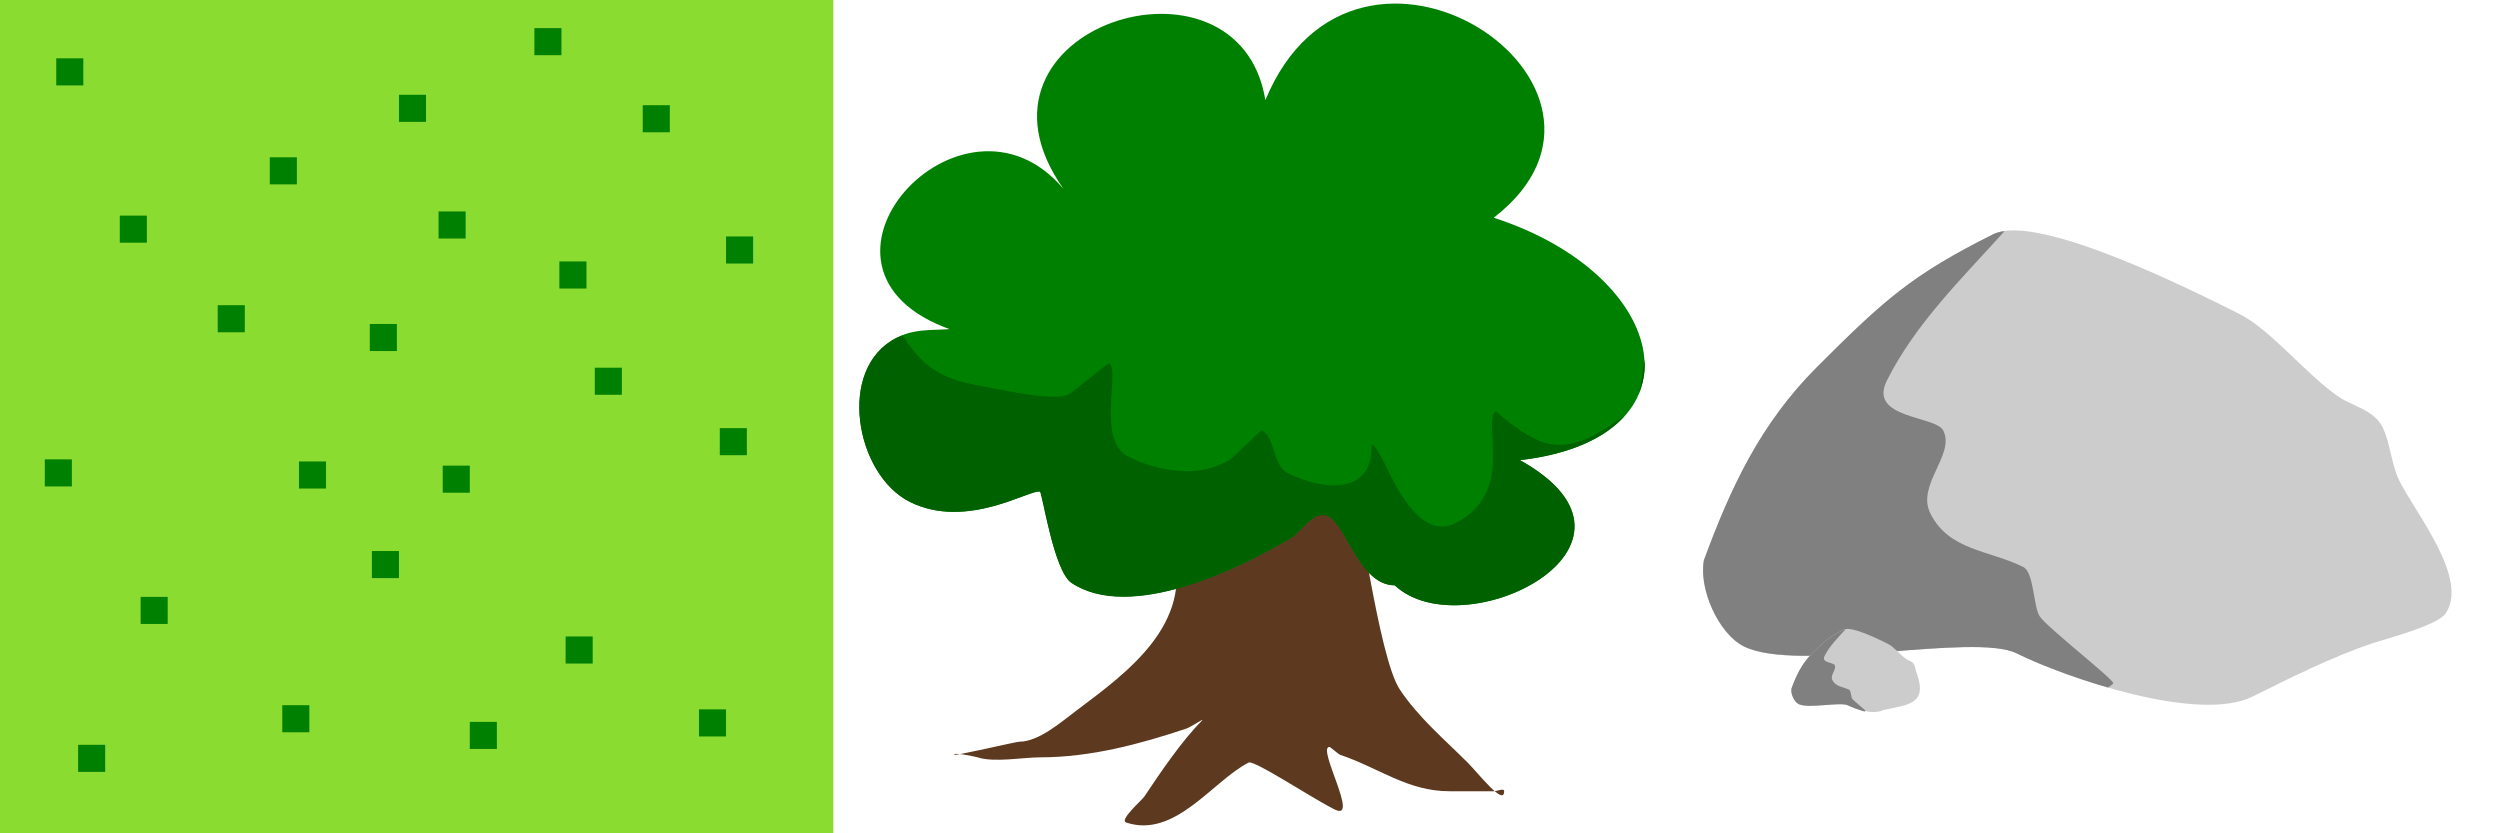 <?xml version="1.0" encoding="UTF-8" standalone="no"?>
<!-- Created with Inkscape (http://www.inkscape.org/) -->

<svg
   xmlns:dc="http://purl.org/dc/elements/1.1/"
   xmlns:cc="http://creativecommons.org/ns#"
   xmlns:rdf="http://www.w3.org/1999/02/22-rdf-syntax-ns#"
   xmlns:svg="http://www.w3.org/2000/svg"
   xmlns="http://www.w3.org/2000/svg"
   xmlns:xlink="http://www.w3.org/1999/xlink"
   xmlns:sodipodi="http://sodipodi.sourceforge.net/DTD/sodipodi-0.dtd"
   xmlns:inkscape="http://www.inkscape.org/namespaces/inkscape"
   width="150"
   height="50"
   id="svg2"
   version="1.1"
   inkscape:version="0.48.2 r9819"
   sodipodi:docname="hacktoon_tileset.svg"
   inkscape:export-filename="/home/karlisson/dev/hacktoon/hacktoon.com/editor/tilesets/hacktoon.png"
   inkscape:export-xdpi="89.989998"
   inkscape:export-ydpi="89.989998">
  <defs
     id="defs4" />
  <sodipodi:namedview
     id="base"
     pagecolor="#ffffff"
     bordercolor="#666666"
     borderopacity="1.0"
     inkscape:pageopacity="0.0"
     inkscape:pageshadow="2"
     inkscape:zoom="1"
     inkscape:cx="429.59274"
     inkscape:cy="44.032502"
     inkscape:document-units="px"
     inkscape:current-layer="layer2"
     showgrid="false"
     inkscape:window-width="1280"
     inkscape:window-height="748"
     inkscape:window-x="-4"
     inkscape:window-y="764"
     inkscape:window-maximized="1"
     showborder="true"
     inkscape:showpageshadow="false" />
  <g
     inkscape:label="fundo"
     inkscape:groupmode="layer"
     id="layer1"
     transform="translate(0,-1002.362)"
     style="display:none"
     sodipodi:insensitive="true">
    <g
       id="g3034"
       transform="translate(-17.173,539.444)">
      <rect
         y="162.918"
         x="67.173"
         height="50"
         width="50"
         id="rect2985"
         style="color:#000000;fill:#ececec;fill-opacity:1;fill-rule:evenodd;stroke:none;stroke-width:1px;marker:none;visibility:visible;display:inline;overflow:visible;enable-background:accumulate" />
      <rect
         style="color:#000000;fill:#ececec;fill-opacity:1;fill-rule:evenodd;stroke:none;stroke-width:1px;marker:none;visibility:visible;display:inline;overflow:visible;enable-background:accumulate"
         id="rect2987"
         width="50"
         height="50"
         x="67.173"
         y="62.918" />
      <rect
         style="color:#000000;fill:#999999;fill-opacity:1;fill-rule:evenodd;stroke:none;stroke-width:1px;marker:none;visibility:visible;display:inline;overflow:visible;enable-background:accumulate"
         id="rect2989"
         width="50"
         height="50"
         x="67.173"
         y="112.918" />
      <rect
         y="12.918"
         x="67.173"
         height="50"
         width="50"
         id="rect2991"
         style="color:#000000;fill:#999999;fill-opacity:1;fill-rule:evenodd;stroke:none;stroke-width:1px;marker:none;visibility:visible;display:inline;overflow:visible;enable-background:accumulate" />
      <rect
         style="color:#000000;fill:#999999;fill-opacity:1;fill-rule:evenodd;stroke:none;stroke-width:1px;marker:none;visibility:visible;display:inline;overflow:visible;enable-background:accumulate"
         id="rect3007"
         width="50"
         height="50"
         x="17.173"
         y="162.918" />
      <rect
         y="62.918"
         x="17.173"
         height="50"
         width="50"
         id="rect3009"
         style="color:#000000;fill:#999999;fill-opacity:1;fill-rule:evenodd;stroke:none;stroke-width:1px;marker:none;visibility:visible;display:inline;overflow:visible;enable-background:accumulate" />
      <rect
         y="112.918"
         x="17.173"
         height="50"
         width="50"
         id="rect3011"
         style="color:#000000;fill:#ececec;fill-opacity:1;fill-rule:evenodd;stroke:none;stroke-width:1px;marker:none;visibility:visible;display:inline;overflow:visible;enable-background:accumulate" />
      <rect
         style="color:#000000;fill:#ececec;fill-opacity:1;fill-rule:evenodd;stroke:none;stroke-width:1px;marker:none;visibility:visible;display:inline;overflow:visible;enable-background:accumulate"
         id="rect3013"
         width="50"
         height="50"
         x="17.173"
         y="12.918" />
      <rect
         style="color:#000000;fill:#ececec;fill-opacity:1;fill-rule:evenodd;stroke:none;stroke-width:1px;marker:none;visibility:visible;display:inline;overflow:visible;enable-background:accumulate"
         id="rect2997"
         width="50"
         height="50"
         x="117.173"
         y="12.918" />
      <rect
         style="color:#000000;fill:#999999;fill-opacity:1;fill-rule:evenodd;stroke:none;stroke-width:1px;marker:none;visibility:visible;display:inline;overflow:visible;enable-background:accumulate"
         id="rect2999"
         width="50"
         height="50"
         x="117.173"
         y="62.918" />
    </g>
  </g>
  <g
     inkscape:groupmode="layer"
     id="layer2"
     inkscape:label="sprites"
     transform="translate(0,-450)">
    <path
       style="fill:#5d3920;fill-opacity:1;stroke:none"
       d="m 70.385,482.928 c 1.212,4.532 -2.71,7.389 -5.787,9.697 -0.929,0.696 -2.272,1.877 -3.441,1.877 -0.199,0 -3.91,0.879 -3.91,0.782 0,-0.168 1.333,0.131 1.408,0.156 0.982,0.327 2.743,0 3.754,0 3.031,0 5.986,-0.796 8.759,-1.72 0.332,-0.111 1.186,-0.717 0.938,-0.469 -1.194,1.194 -2.477,3.09 -3.441,4.536 -0.154,0.231 -1.533,1.418 -1.095,1.564 2.948,0.983 5.224,-2.534 7.351,-3.597 0.336,-0.168 3.744,2.107 5.161,2.815 1.531,0.765 -1.095,-3.754 -0.313,-3.754 0.053,0 0.542,0.441 0.626,0.469 2.331,0.777 4.045,2.19 6.569,2.19 0.886,0 1.773,0 2.659,0 0.209,0 0.626,-0.209 0.626,0 0,0.928 -1.533,-1.064 -2.19,-1.72 -1.415,-1.415 -2.946,-2.698 -4.067,-4.379 -1.321,-1.982 -2.494,-11.878 -2.972,-12.356 -0.411,-0.411 -1.988,-0.156 -2.502,-0.156 -3.322,0 -7.376,0.281 -8.133,4.067 z"
       id="path3066"
       inkscape:connector-curvature="0" />
    <path
       style="fill:#008000;stroke:none"
       d="m 57.091,469.79 c -10.391,-3.62 0.653,-15.684 6.725,-8.446 -6.856,-9.7 10.531,-15.137 12.106,-5.335 5.448,-13.177 23.95,-0.843 13.701,7.055 10.675,3.456 12.792,13.251 1.564,14.546 9.164,5.11 -3.375,11.363 -7.507,7.507 -2.349,0 -3.03,-4.448 -4.379,-4.223 -0.787,0.131 -1.214,1.01 -1.877,1.408 -3,1.8 -9.602,5.016 -13.138,2.659 -1.068,-0.712 -1.741,-5.429 -1.877,-5.474 -0.542,-0.181 -4.403,2.334 -7.82,0.626 -3.265,-1.632 -4.423,-8.033 -0.782,-9.854 1.369,-0.684 2.586,-0.33 4.067,-0.626"
       id="path3064"
       inkscape:connector-curvature="0"
       sodipodi:nodetypes="ccccccssscssc" />
    <path
       style="fill:#006100;fill-opacity:1;stroke:none"
       d="m 54.163,470.128 c -0.119,0.045 -0.237,0.083 -0.358,0.143 -3.641,1.82 -2.477,8.209 0.787,9.841 3.417,1.709 7.259,-0.789 7.801,-0.608 0.136,0.045 0.829,4.764 1.897,5.475 3.536,2.357 10.133,-0.884 13.134,-2.684 0.663,-0.398 1.074,-1.264 1.861,-1.396 1.349,-0.225 2.053,4.223 4.402,4.223 4.132,3.855 16.679,-2.405 7.515,-7.515 3.046,-0.351 5.085,-1.342 6.263,-2.648 -1.358,0.906 -3.039,2.184 -4.867,1.575 -1.388,-0.463 -2.838,-1.886 -2.863,-1.861 -0.806,0.806 1.213,4.904 -2.433,6.728 -1.843,0.922 -3.269,-1.672 -3.865,-2.863 -0.136,-0.272 -1.145,-2.408 -1.145,-1.718 0,3.027 -3.141,2.509 -5.01,1.575 -0.962,-0.481 -0.742,-2.16 -1.575,-2.577 -0.045,-0.022 -1.69,1.604 -1.861,1.718 -1.825,1.217 -4.388,0.741 -6.155,-0.143 -1.925,-0.962 -0.459,-5.24 -1.145,-5.583 -0.075,-0.037 -2.228,1.758 -2.433,1.861 -0.632,0.316 -2.701,-0.025 -3.292,-0.143 -3.17,-0.634 -4.893,-0.547 -6.656,-3.4 z m 44.518,1.467 c -0.144,0.636 -0.178,1.369 -0.358,2.04 0.27,-0.643 0.401,-1.333 0.358,-2.04 z"
       id="path3068"
       inkscape:connector-curvature="0" />
    <path
       style="fill:#cccccc;stroke:none"
       d="m 102.238,483.608 c 1.583,-4.296 3.371,-8.161 6.785,-11.575 4.065,-4.065 5.702,-5.545 10.577,-7.983 2.676,-1.338 12.427,3.619 14.768,4.79 1.893,0.947 4.082,3.719 5.987,4.989 0.83,0.554 2.081,0.768 2.594,1.796 0.469,0.938 0.544,2.285 0.998,3.193 1.023,2.046 4.195,5.881 2.794,7.983 -0.485,0.728 -3.51,1.503 -4.391,1.796 -2.408,0.803 -5.056,2.129 -7.185,3.193 -3.257,1.629 -11.282,-1.15 -14.17,-2.594 -2.541,-1.27 -13.162,1.202 -16.365,-0.399 -1.559,-0.779 -2.728,-3.526 -2.395,-5.189 z"
       id="path3841"
       inkscape:connector-curvature="0" />
    <path
       style="fill:#808080;stroke:none"
       d="m 120.197,463.876 c -0.219,0.037 -0.433,0.093 -0.6,0.176 -4.875,2.438 -6.519,3.908 -10.584,7.973 -3.414,3.414 -5.19,7.275 -6.774,11.572 -0.333,1.663 0.84,4.407 2.399,5.186 3.203,1.601 13.829,-0.847 16.37,0.423 1.188,0.594 3.232,1.4 5.468,2.046 0.143,-0.087 0.269,-0.182 0.318,-0.247 0.128,-0.17 -3.958,-3.344 -4.41,-4.022 -0.386,-0.579 -0.341,-2.64 -0.988,-2.963 -2.025,-1.012 -4.455,-0.973 -5.574,-3.21 -0.857,-1.714 1.499,-3.528 0.776,-4.974 -0.453,-0.906 -4.535,-0.703 -3.387,-2.999 1.699,-3.399 4.482,-6.108 7.056,-8.961 -0.022,0.003 -0.049,-0.004 -0.071,0 z"
       id="path3843"
       inkscape:connector-curvature="0" />
    <path
       inkscape:connector-curvature="0"
       id="path3001"
       d="m 107.488,491.311 c 0.286,-0.776 0.609,-1.475 1.226,-2.092 0.735,-0.735 1.03,-1.002 1.911,-1.443 0.484,-0.242 2.246,0.654 2.669,0.866 0.342,0.171 0.738,0.672 1.082,0.902 0.15,0.1 0.376,0.139 0.469,0.325 0.085,0.17 0.098,0.413 0.18,0.577 0.618,1.815 -0.542,1.833 -2.024,2.157 -0.589,0.294 -1.601,-0.02 -2.123,-0.281 -0.459,-0.23 -2.379,0.217 -2.957,-0.072 -0.282,-0.141 -0.493,-0.637 -0.433,-0.938 z"
       style="fill:#cccccc;stroke:none"
       sodipodi:nodetypes="csssscccssc" />
    <path
       inkscape:connector-curvature="0"
       id="path3003"
       d="m 110.734,487.746 c -0.04,0.007 -0.078,0.017 -0.108,0.032 -0.881,0.441 -1.178,0.706 -1.913,1.441 -0.617,0.617 -0.938,1.315 -1.224,2.091 -0.06,0.301 0.152,0.796 0.434,0.937 0.579,0.289 2.499,-0.153 2.958,0.076 0.215,0.107 0.584,0.253 0.988,0.37 0.026,-0.016 0.049,-0.033 0.057,-0.045 0.023,-0.031 -0.715,-0.604 -0.797,-0.727 -0.07,-0.105 -0.062,-0.477 -0.179,-0.536 -0.366,-0.183 -0.805,-0.176 -1.007,-0.58 -0.155,-0.31 0.271,-0.638 0.14,-0.899 -0.082,-0.164 -0.82,-0.127 -0.612,-0.542 0.307,-0.614 0.81,-1.104 1.275,-1.619 -0.004,5.7e-4 -0.009,-6.5e-4 -0.013,0 z"
       style="fill:#808080;stroke:none" />
    <rect
       style="color:#000000;fill:#ade66e;fill-opacity:1;fill-rule:evenodd;stroke:none;stroke-width:1px;marker:none;visibility:visible;display:inline;overflow:visible;enable-background:accumulate"
       id="rect3013-2"
       width="50"
       height="50"
       x="-360"
       y="100" />
    <rect
       y="100"
       x="-310"
       height="50"
       width="50"
       id="rect3014"
       style="color:#000000;fill:#8bdc31;fill-opacity:1;fill-rule:evenodd;stroke:none;stroke-width:1px;marker:none;visibility:visible;display:inline;overflow:visible;enable-background:accumulate" />
    <rect
       style="color:#000000;fill:#ade66e;fill-opacity:1;fill-rule:evenodd;stroke:none;stroke-width:1px;marker:none;visibility:visible;display:inline;overflow:visible;enable-background:accumulate"
       id="rect3016"
       width="50"
       height="50"
       x="-260"
       y="100" />
    <rect
       y="150"
       x="-360"
       height="50"
       width="50"
       id="rect3018"
       style="color:#000000;fill:#8bdc31;fill-opacity:1;fill-rule:evenodd;stroke:none;stroke-width:1px;marker:none;visibility:visible;display:inline;overflow:visible;enable-background:accumulate" />
    <rect
       style="color:#000000;fill:#ade66e;fill-opacity:1;fill-rule:evenodd;stroke:none;stroke-width:1px;marker:none;visibility:visible;display:inline;overflow:visible;enable-background:accumulate"
       id="rect3020"
       width="50"
       height="50"
       x="-310"
       y="150" />
    <rect
       y="150"
       x="-260"
       height="50"
       width="50"
       id="rect3022"
       style="color:#000000;fill:#8bdc31;fill-opacity:1;fill-rule:evenodd;stroke:none;stroke-width:1px;marker:none;visibility:visible;display:inline;overflow:visible;enable-background:accumulate" />
    <rect
       style="color:#000000;fill:#ade66e;fill-opacity:1;fill-rule:evenodd;stroke:none;stroke-width:1px;marker:none;visibility:visible;display:inline;overflow:visible;enable-background:accumulate"
       id="rect3024"
       width="50"
       height="50"
       x="-360"
       y="200" />
    <rect
       y="200"
       x="-310"
       height="50"
       width="50"
       id="rect3026"
       style="color:#000000;fill:#8bdc31;fill-opacity:1;fill-rule:evenodd;stroke:none;stroke-width:1px;marker:none;visibility:visible;display:inline;overflow:visible;enable-background:accumulate" />
    <rect
       style="color:#000000;fill:#ade66e;fill-opacity:1;fill-rule:evenodd;stroke:none;stroke-width:1px;marker:none;visibility:visible;display:inline;overflow:visible;enable-background:accumulate"
       id="rect3028"
       width="50"
       height="50"
       x="-260"
       y="200" />
    <rect
       y="250"
       x="-360"
       height="50"
       width="50"
       id="rect3030"
       style="color:#000000;fill:#8bdc31;fill-opacity:1;fill-rule:evenodd;stroke:none;stroke-width:1px;marker:none;visibility:visible;display:inline;overflow:visible;enable-background:accumulate" />
    <rect
       style="color:#000000;fill:#ade66e;fill-opacity:1;fill-rule:evenodd;stroke:none;stroke-width:1px;marker:none;visibility:visible;display:inline;overflow:visible;enable-background:accumulate"
       id="rect3032"
       width="50"
       height="50"
       x="-310"
       y="250" />
    <rect
       y="250"
       x="-260"
       height="50"
       width="50"
       id="rect3034"
       style="color:#000000;fill:#8bdc31;fill-opacity:1;fill-rule:evenodd;stroke:none;stroke-width:1px;marker:none;visibility:visible;display:inline;overflow:visible;enable-background:accumulate" />
    <rect
       y="300"
       x="-360"
       height="50"
       width="50"
       id="rect3052"
       style="color:#000000;fill:#c83737;fill-opacity:1;fill-rule:evenodd;stroke:none;stroke-width:1px;marker:none;visibility:visible;display:inline;overflow:visible;enable-background:accumulate" />
    <rect
       style="color:#000000;fill:#c83737;fill-opacity:1;fill-rule:evenodd;stroke:none;stroke-width:1px;marker:none;visibility:visible;display:inline;overflow:visible;enable-background:accumulate"
       id="rect3054"
       width="50"
       height="50"
       x="-310"
       y="300" />
    <rect
       y="300"
       x="-260"
       height="50"
       width="50"
       id="rect3056"
       style="color:#000000;fill:#c83737;fill-opacity:1;fill-rule:evenodd;stroke:none;stroke-width:1px;marker:none;visibility:visible;display:inline;overflow:visible;enable-background:accumulate" />
    <rect
       style="color:#000000;fill:#c83737;fill-opacity:1;fill-rule:evenodd;stroke:none;stroke-width:1px;marker:none;visibility:visible;display:inline;overflow:visible;enable-background:accumulate"
       id="rect3058"
       width="50"
       height="50"
       x="-360"
       y="350" />
    <rect
       y="350"
       x="-310"
       height="50"
       width="50"
       id="rect3060"
       style="color:#000000;fill:#c83737;fill-opacity:1;fill-rule:evenodd;stroke:none;stroke-width:1px;marker:none;visibility:visible;display:inline;overflow:visible;enable-background:accumulate" />
    <rect
       style="color:#000000;fill:#c83737;fill-opacity:1;fill-rule:evenodd;stroke:none;stroke-width:1px;marker:none;visibility:visible;display:inline;overflow:visible;enable-background:accumulate"
       id="rect3062"
       width="50"
       height="50"
       x="-260"
       y="350" />
    <rect
       y="400"
       x="-360"
       height="50"
       width="50"
       id="rect3064"
       style="color:#000000;fill:#c83737;fill-opacity:1;fill-rule:evenodd;stroke:none;stroke-width:1px;marker:none;visibility:visible;display:inline;overflow:visible;enable-background:accumulate" />
    <rect
       style="color:#000000;fill:#c83737;fill-opacity:1;fill-rule:evenodd;stroke:none;stroke-width:1px;marker:none;visibility:visible;display:inline;overflow:visible;enable-background:accumulate"
       id="rect3066"
       width="50"
       height="50"
       x="-310"
       y="400" />
    <rect
       y="400"
       x="-260"
       height="50"
       width="50"
       id="rect3068"
       style="color:#000000;fill:#c83737;fill-opacity:1;fill-rule:evenodd;stroke:none;stroke-width:1px;marker:none;visibility:visible;display:inline;overflow:visible;enable-background:accumulate" />
    <rect
       style="color:#000000;fill:#c83737;fill-opacity:1;fill-rule:evenodd;stroke:none;stroke-width:1px;marker:none;visibility:visible;display:inline;overflow:visible;enable-background:accumulate"
       id="rect3070"
       width="50"
       height="50"
       x="-360"
       y="450" />
    <rect
       y="450"
       x="-310"
       height="50"
       width="50"
       id="rect3072"
       style="color:#000000;fill:#c83737;fill-opacity:1;fill-rule:evenodd;stroke:none;stroke-width:1px;marker:none;visibility:visible;display:inline;overflow:visible;enable-background:accumulate" />
    <rect
       style="color:#000000;fill:#c83737;fill-opacity:1;fill-rule:evenodd;stroke:none;stroke-width:1px;marker:none;visibility:visible;display:inline;overflow:visible;enable-background:accumulate"
       id="rect3074"
       width="50"
       height="50"
       x="-260"
       y="450" />
    <rect
       y="100"
       x="-210"
       height="50"
       width="50"
       id="rect3090"
       style="color:#000000;fill:#c83737;fill-opacity:1;fill-rule:evenodd;stroke:none;stroke-width:1px;marker:none;visibility:visible;display:inline;overflow:visible;enable-background:accumulate" />
    <rect
       style="color:#000000;fill:#c83737;fill-opacity:1;fill-rule:evenodd;stroke:none;stroke-width:1px;marker:none;visibility:visible;display:inline;overflow:visible;enable-background:accumulate"
       id="rect3092"
       width="50"
       height="50"
       x="-160"
       y="100" />
    <rect
       y="100"
       x="-110"
       height="50"
       width="50"
       id="rect3094"
       style="color:#000000;fill:#c83737;fill-opacity:1;fill-rule:evenodd;stroke:none;stroke-width:1px;marker:none;visibility:visible;display:inline;overflow:visible;enable-background:accumulate" />
    <rect
       style="color:#000000;fill:#c83737;fill-opacity:1;fill-rule:evenodd;stroke:none;stroke-width:1px;marker:none;visibility:visible;display:inline;overflow:visible;enable-background:accumulate"
       id="rect3096"
       width="50"
       height="50"
       x="-210"
       y="150" />
    <rect
       y="150"
       x="-160"
       height="50"
       width="50"
       id="rect3098"
       style="color:#000000;fill:#c83737;fill-opacity:1;fill-rule:evenodd;stroke:none;stroke-width:1px;marker:none;visibility:visible;display:inline;overflow:visible;enable-background:accumulate" />
    <rect
       style="color:#000000;fill:#c83737;fill-opacity:1;fill-rule:evenodd;stroke:none;stroke-width:1px;marker:none;visibility:visible;display:inline;overflow:visible;enable-background:accumulate"
       id="rect3100"
       width="50"
       height="50"
       x="-110"
       y="150" />
    <rect
       y="200"
       x="-210"
       height="50"
       width="50"
       id="rect3102"
       style="color:#000000;fill:#c83737;fill-opacity:1;fill-rule:evenodd;stroke:none;stroke-width:1px;marker:none;visibility:visible;display:inline;overflow:visible;enable-background:accumulate" />
    <rect
       style="color:#000000;fill:#c83737;fill-opacity:1;fill-rule:evenodd;stroke:none;stroke-width:1px;marker:none;visibility:visible;display:inline;overflow:visible;enable-background:accumulate"
       id="rect3104"
       width="50"
       height="50"
       x="-160"
       y="200" />
    <rect
       y="200"
       x="-110"
       height="50"
       width="50"
       id="rect3106"
       style="color:#000000;fill:#c83737;fill-opacity:1;fill-rule:evenodd;stroke:none;stroke-width:1px;marker:none;visibility:visible;display:inline;overflow:visible;enable-background:accumulate" />
    <rect
       style="color:#000000;fill:#c83737;fill-opacity:1;fill-rule:evenodd;stroke:none;stroke-width:1px;marker:none;visibility:visible;display:inline;overflow:visible;enable-background:accumulate"
       id="rect3108"
       width="50"
       height="50"
       x="-210"
       y="250" />
    <rect
       y="250"
       x="-160"
       height="50"
       width="50"
       id="rect3110"
       style="color:#000000;fill:#c83737;fill-opacity:1;fill-rule:evenodd;stroke:none;stroke-width:1px;marker:none;visibility:visible;display:inline;overflow:visible;enable-background:accumulate" />
    <rect
       style="color:#000000;fill:#c83737;fill-opacity:1;fill-rule:evenodd;stroke:none;stroke-width:1px;marker:none;visibility:visible;display:inline;overflow:visible;enable-background:accumulate"
       id="rect3112"
       width="50"
       height="50"
       x="-110"
       y="250" />
    <g
       transform="translate(-210,100)"
       id="g3126">
      <rect
         style="color:#000000;fill:#8bdc31;fill-opacity:1;fill-rule:evenodd;stroke:none;stroke-width:1px;marker:none;visibility:visible;display:inline;overflow:visible;enable-background:accumulate"
         id="rect3128"
         width="50"
         height="50"
         x="-1.1486816e-07"
         y="200" />
      <rect
         y="200"
         x="50"
         height="50"
         width="50"
         id="rect3130"
         style="color:#000000;fill:#8bdc31;fill-opacity:1;fill-rule:evenodd;stroke:none;stroke-width:1px;marker:none;visibility:visible;display:inline;overflow:visible;enable-background:accumulate" />
      <rect
         style="color:#000000;fill:#8bdc31;fill-opacity:1;fill-rule:evenodd;stroke:none;stroke-width:1px;marker:none;visibility:visible;display:inline;overflow:visible;enable-background:accumulate"
         id="rect3132"
         width="50"
         height="50"
         x="100"
         y="200" />
      <rect
         y="250"
         x="-1.1486816e-07"
         height="50"
         width="50"
         id="rect3134"
         style="color:#000000;fill:#8bdc31;fill-opacity:1;fill-rule:evenodd;stroke:none;stroke-width:1px;marker:none;visibility:visible;display:inline;overflow:visible;enable-background:accumulate" />
      <rect
         style="color:#000000;fill:#8bdc31;fill-opacity:1;fill-rule:evenodd;stroke:none;stroke-width:1px;marker:none;visibility:visible;display:inline;overflow:visible;enable-background:accumulate"
         id="rect3136"
         width="50"
         height="50"
         x="50"
         y="250" />
      <rect
         y="250"
         x="100"
         height="50"
         width="50"
         id="rect3138"
         style="color:#000000;fill:#8bdc31;fill-opacity:1;fill-rule:evenodd;stroke:none;stroke-width:1px;marker:none;visibility:visible;display:inline;overflow:visible;enable-background:accumulate" />
      <rect
         style="color:#000000;fill:#8bdc31;fill-opacity:1;fill-rule:evenodd;stroke:none;stroke-width:1px;marker:none;visibility:visible;display:inline;overflow:visible;enable-background:accumulate"
         id="rect3140"
         width="50"
         height="50"
         x="-1.1486816e-07"
         y="300" />
      <rect
         y="300"
         x="50"
         height="50"
         width="50"
         id="rect3142"
         style="color:#000000;fill:#8bdc31;fill-opacity:1;fill-rule:evenodd;stroke:none;stroke-width:1px;marker:none;visibility:visible;display:inline;overflow:visible;enable-background:accumulate" />
      <rect
         style="color:#000000;fill:#8bdc31;fill-opacity:1;fill-rule:evenodd;stroke:none;stroke-width:1px;marker:none;visibility:visible;display:inline;overflow:visible;enable-background:accumulate"
         id="rect3144"
         width="50"
         height="50"
         x="100"
         y="300" />
      <rect
         y="350"
         x="-1.1486816e-07"
         height="50"
         width="50"
         id="rect3146"
         style="color:#000000;fill:#8bdc31;fill-opacity:1;fill-rule:evenodd;stroke:none;stroke-width:1px;marker:none;visibility:visible;display:inline;overflow:visible;enable-background:accumulate" />
      <rect
         style="color:#000000;fill:#8bdc31;fill-opacity:1;fill-rule:evenodd;stroke:none;stroke-width:1px;marker:none;visibility:visible;display:inline;overflow:visible;enable-background:accumulate"
         id="rect3148"
         width="50"
         height="50"
         x="50"
         y="350" />
      <rect
         y="350"
         x="100"
         height="50"
         width="50"
         id="rect3150"
         style="color:#000000;fill:#8bdc31;fill-opacity:1;fill-rule:evenodd;stroke:none;stroke-width:1px;marker:none;visibility:visible;display:inline;overflow:visible;enable-background:accumulate" />
    </g>
    <rect
       style="color:#000000;fill:#8bdc31;fill-opacity:1;fill-rule:evenodd;stroke:none;stroke-width:1px;marker:none;visibility:visible;display:inline;overflow:visible;enable-background:accumulate"
       id="rect3932"
       width="50"
       height="50"
       x="0"
       y="450" />
    <rect
       style="color:#000000;fill:#008000;fill-opacity:1;fill-rule:evenodd;stroke:none;stroke-width:1px;marker:none;visibility:visible;display:inline;overflow:visible;enable-background:accumulate"
       id="rect3055"
       width="1.625"
       height="1.625"
       x="-7.625"
       y="458.5" />
    <use
       x="0"
       y="0"
       xlink:href="#rect3055"
       id="use3079"
       transform="translate(11,-5)"
       width="150"
       height="50" />
    <use
       x="0"
       y="0"
       xlink:href="#rect3055"
       id="use3079-4"
       transform="translate(23.812,0.937)"
       width="150"
       height="50" />
    <use
       x="0"
       y="0"
       xlink:href="#rect3055"
       id="use3079-0"
       transform="translate(14.812,4.437)"
       width="150"
       height="50" />
    <use
       x="0"
       y="0"
       xlink:href="#rect3055"
       id="use3079-45"
       transform="translate(25.562,19.188)"
       width="150"
       height="50" />
    <use
       x="0"
       y="0"
       xlink:href="#rect3055"
       id="use3079-6"
       transform="translate(41.188,7.187)"
       width="150"
       height="50" />
    <use
       x="0"
       y="0"
       xlink:href="#rect3055"
       id="use3079-2"
       transform="translate(29.812,10.938)"
       width="150"
       height="50" />
    <use
       x="0"
       y="0"
       xlink:href="#rect3055"
       id="use3079-43"
       transform="translate(46.188,-2.188)"
       width="150"
       height="50" />
    <use
       x="0"
       y="0"
       xlink:href="#rect3055"
       id="use3079-09"
       transform="translate(31.562,-2.813)"
       width="150"
       height="50" />
    <use
       x="0"
       y="0"
       xlink:href="#rect3055"
       id="use3079-21"
       transform="translate(50.812,17.188)"
       width="150"
       height="50" />
    <use
       x="0"
       y="0"
       xlink:href="#rect3055"
       id="use3079-7"
       transform="translate(41.562,29.688)"
       width="150"
       height="50" />
    <use
       x="0"
       y="0"
       xlink:href="#rect3055"
       id="use3079-9"
       transform="translate(24.562,33.812)"
       width="150"
       height="50" />
    <use
       x="0"
       y="0"
       xlink:href="#rect3055"
       id="use3079-77"
       transform="translate(10.312,19.062)"
       width="150"
       height="50" />
    <use
       x="0"
       y="0"
       xlink:href="#rect3055"
       id="use3079-68"
       transform="translate(20.688,9.812)"
       width="150"
       height="50" />
    <use
       x="0"
       y="0"
       xlink:href="#rect3055"
       id="use3079-94"
       transform="translate(16.062,27.312)"
       width="150"
       height="50" />
    <use
       x="0"
       y="0"
       xlink:href="#rect3055"
       id="use3079-92"
       transform="translate(12.312,36.188)"
       width="150"
       height="50" />
    <use
       x="0"
       y="0"
       xlink:href="#rect3055"
       id="use3079-5"
       transform="translate(34.188,19.438)"
       width="150"
       height="50" />
    <use
       x="0"
       y="0"
       xlink:href="#rect3055"
       id="use3079-22"
       transform="translate(43.312,13.562)"
       width="150"
       height="50" />
    <use
       x="0"
       y="0"
       xlink:href="#rect3055"
       id="use3079-98"
       transform="translate(49.562,34.062)"
       width="150"
       height="50" />
    <use
       x="0"
       y="0"
       xlink:href="#rect3055"
       id="use3079-3"
       transform="translate(29.938,24.562)"
       width="150"
       height="50" />
    <use
       x="0"
       y="0"
       xlink:href="#rect3055"
       id="use3079-37"
       transform="translate(35.812,34.812)"
       width="150"
       height="50" />
    <use
       x="0"
       y="0"
       xlink:href="#rect3055"
       id="use3079-76"
       transform="translate(51.188,5.687)"
       width="150"
       height="50" />
    <use
       x="0"
       y="0"
       xlink:href="#rect3055"
       id="use3079-67"
       transform="translate(39.688,-6.813)"
       width="150"
       height="50" />
    <use
       x="0"
       y="0"
       xlink:href="#rect3055"
       id="use3079-34"
       transform="translate(33.938,4.187)"
       width="150"
       height="50" />
  </g>
</svg>
